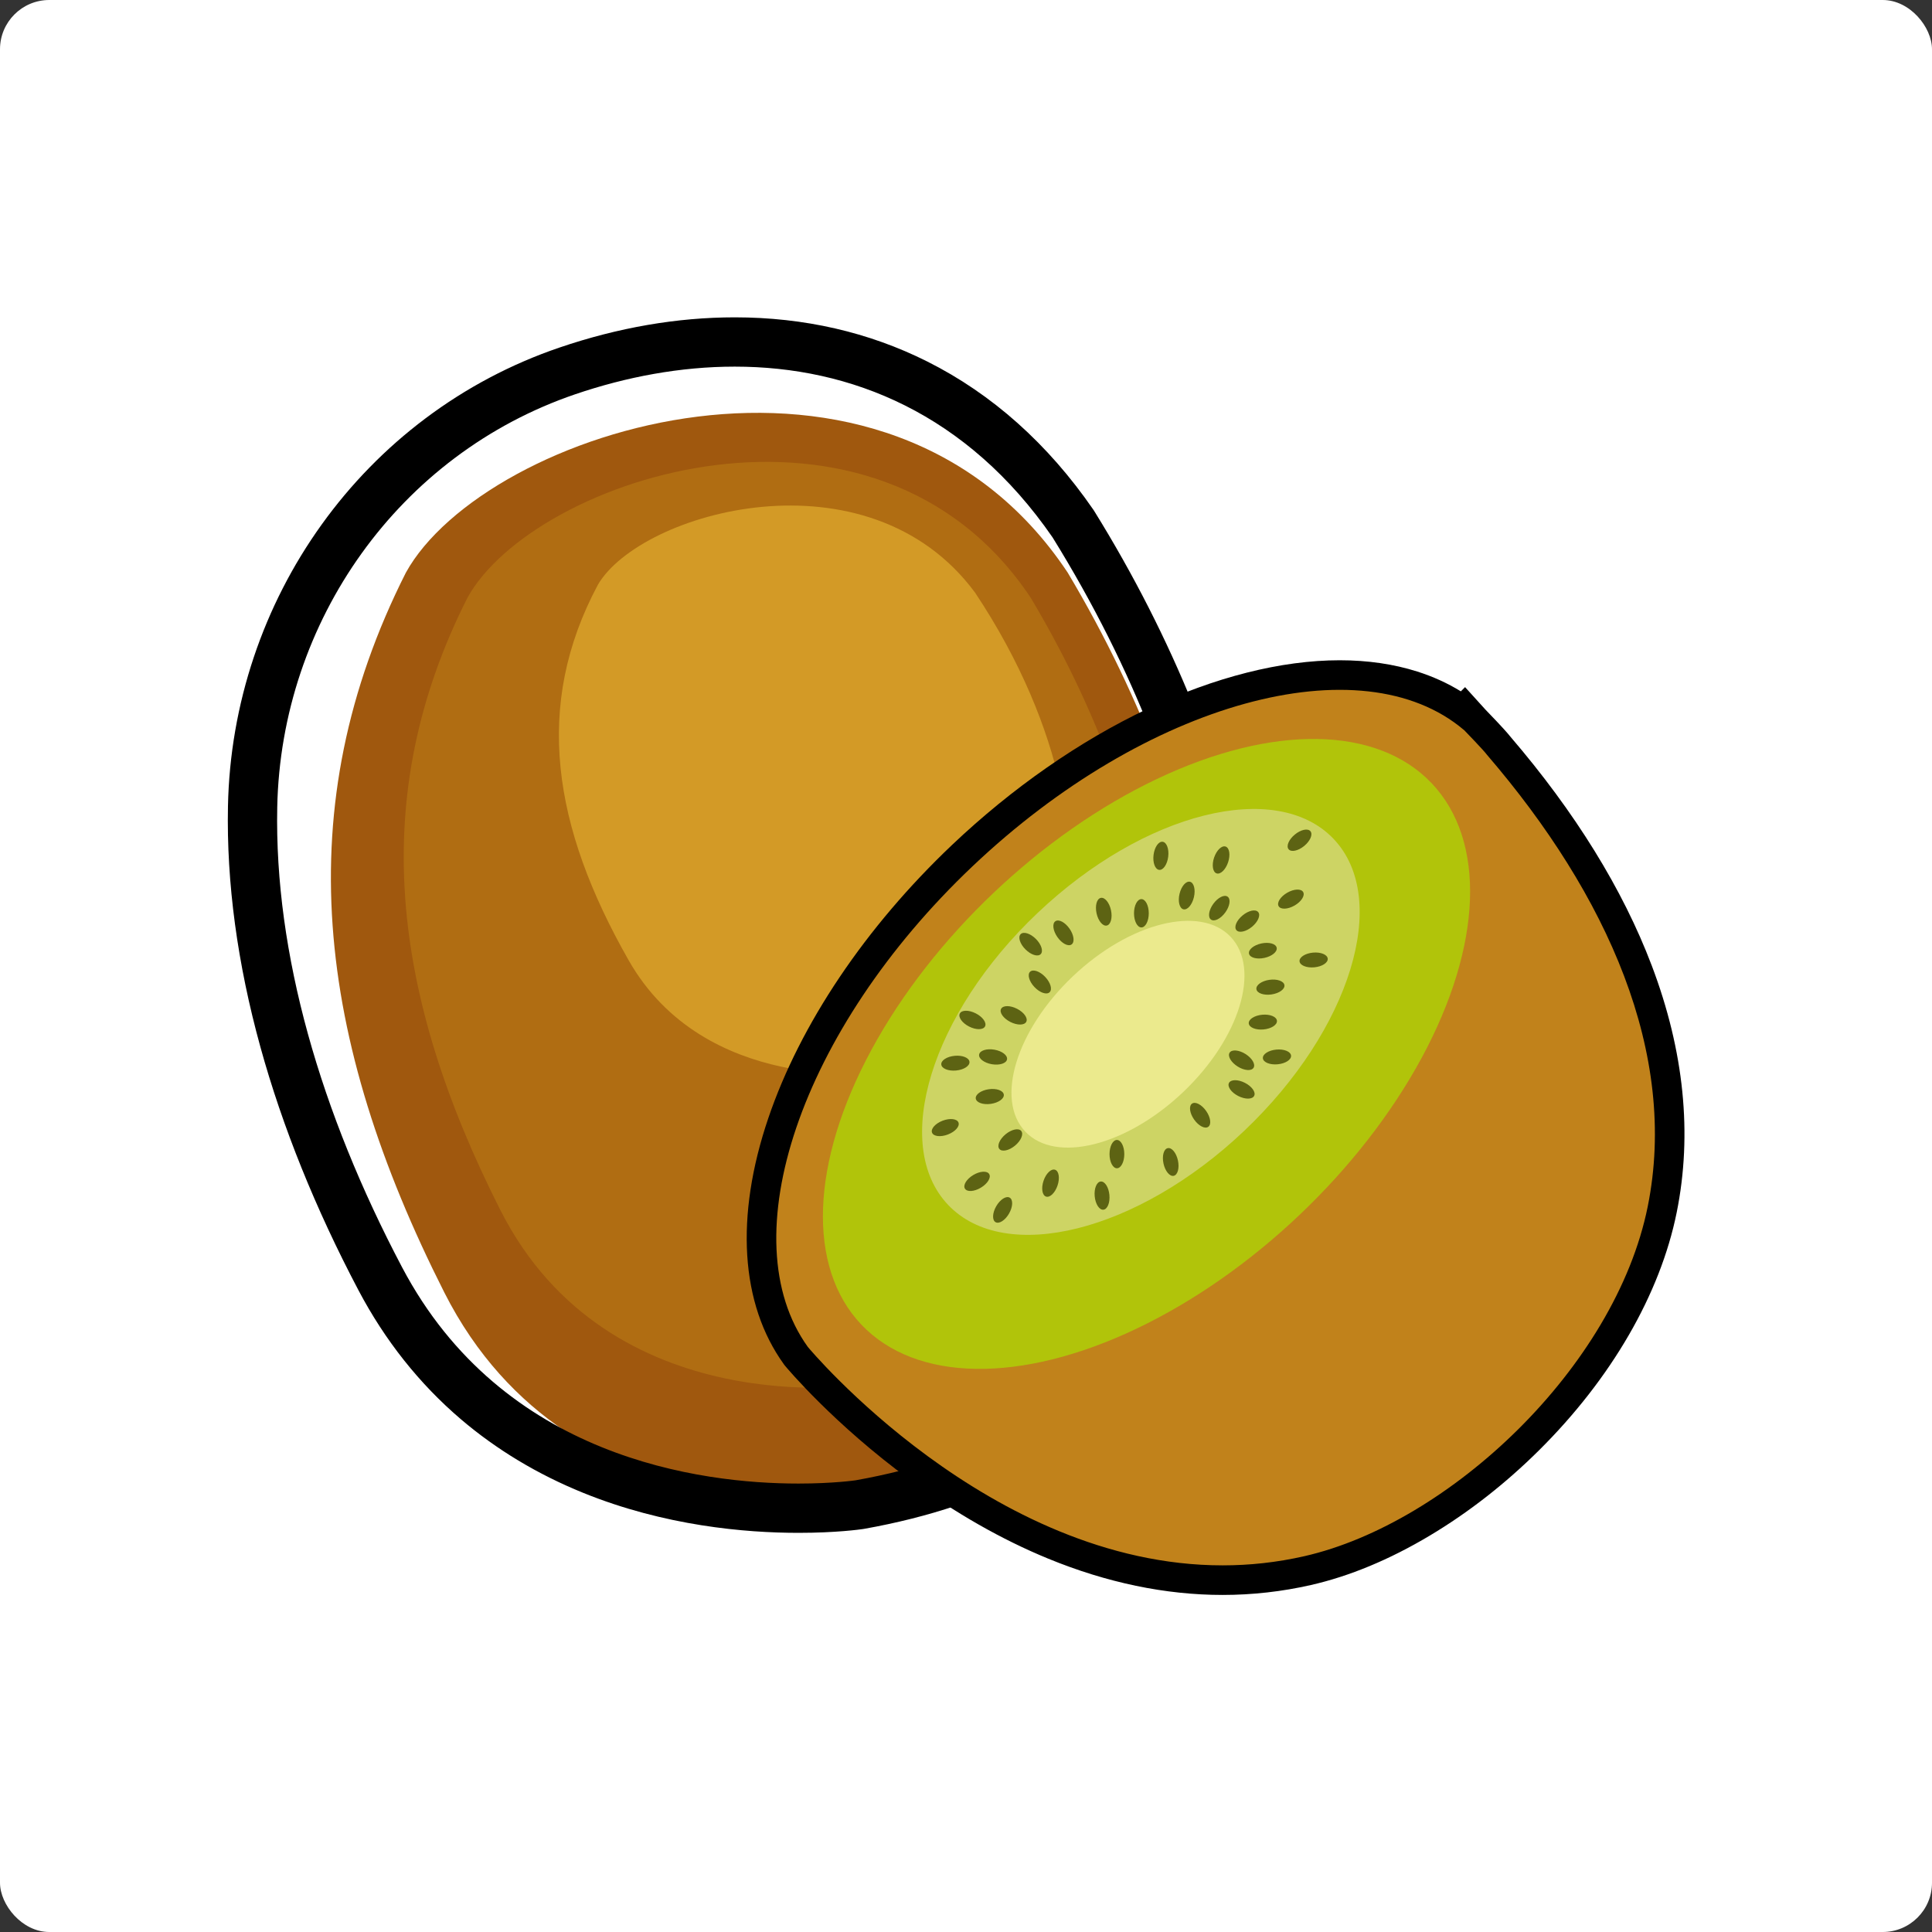<svg xmlns="http://www.w3.org/2000/svg" width="196" height="196" viewBox="0 0 196 196">
  <rect x="0" y="0" width="196" height="196" fill="#333333" stroke="none"/>
  <g id="Group_1963" data-name="Group 1963" transform="translate(-2328 -166)">
    <g id="Group_1929" data-name="Group 1929" transform="translate(2031 97)">
      <rect id="Rectangle_1254" data-name="Rectangle 1254" width="196" height="196" rx="5" transform="translate(297 69)" fill="#fff"/>
    </g>
    <g id="Group_1898" data-name="Group 1898" transform="translate(2300.439 -181.928)">
      <g id="Group_1445" data-name="Group 1445" transform="translate(-18.514 69.59)">
        <path id="Path_3793" data-name="Path 3793" d="M134.04,429.735S103.5,434.6,90.507,408.9s-15.918-49.214-3.9-73.011c7.923-14.4,48.648-27.826,67.143-.014,15.8,26.5,17.767,51.668,14.074,62.7S158.533,425.049,134.04,429.735Z" transform="translate(0.64 0.55)" fill="#a0580e"/>
        <g id="Path_3794" data-name="Path 3794" fill="none" stroke-miterlimit="10">
          <path d="M132.865,428.515s-32.119,4.721-46-21.619C78.594,391.212,73.9,375.071,74.2,360.229a45.122,45.122,0,0,1,30.24-41.9c16.267-5.54,35.7-3.91,48.417,14.523,16.852,27.182,19.121,52.891,15.322,64.128S158.615,423.93,132.865,428.515Z" stroke="none"/>
          <path d="M 127.08 428.844 C 130.627 428.844 132.865 428.515 132.865 428.515 C 158.615 423.93 164.381 408.22 168.179 396.983 C 171.979 385.746 169.71 360.038 152.857 332.856 C 144.185 320.288 132.396 315.532 120.615 315.532 C 115.116 315.532 109.617 316.569 104.44 318.332 C 86.563 324.422 74.581 341.346 74.201 360.229 C 73.902 375.071 78.593 391.212 86.862 406.896 C 97.083 426.287 117.184 428.844 127.08 428.844 M 127.08 433.844 C 121.674 433.844 113.491 433.138 105.211 429.774 C 100.597 427.9 96.428 425.388 92.82 422.309 C 88.616 418.721 85.123 414.32 82.439 409.228 C 78.075 400.951 74.731 392.658 72.499 384.578 C 70.155 376.095 69.046 367.868 69.202 360.128 C 69.306 354.967 70.191 349.871 71.832 344.981 C 73.443 340.182 75.753 335.669 78.697 331.568 C 81.657 327.444 85.198 323.82 89.223 320.795 C 93.359 317.687 97.937 315.266 102.828 313.599 C 108.804 311.564 114.789 310.532 120.615 310.532 C 127.646 310.532 134.216 312.039 140.143 315.011 C 146.713 318.306 152.376 323.354 156.973 330.016 L 157.042 330.117 L 157.107 330.221 C 165.03 343 170.584 356.734 173.169 369.938 C 174.289 375.657 174.824 381.099 174.758 386.111 C 174.693 390.963 174.074 395.16 172.916 398.585 C 171.156 403.791 168.496 411.66 162.527 418.525 C 159.362 422.165 155.517 425.228 151.099 427.628 C 146.158 430.312 140.318 432.267 133.742 433.438 L 133.592 433.462 C 133.326 433.501 130.883 433.844 127.08 433.844 Z" stroke="none" fill="#000"/>
        </g>
        <path id="Path_3795" data-name="Path 3795" d="M132.378,417.68s-25.995,4.134-37.055-17.727-13.555-41.863-3.334-62.1c6.741-12.248,41.4-23.661,57.149,0,13.454,22.543,15.128,43.951,11.987,53.338S153.224,413.7,132.378,417.68Z" transform="translate(1.506 1.132)" fill="#b06d12"/>
        <path id="Path_3796" data-name="Path 3796" d="M131.563,385.5s-17.345,2.164-25.062-11.392S96.83,348.257,103.385,336c4.339-7.411,27.383-13.913,38.262.812,9.328,14.009,10.755,27.153,8.785,32.862S145.463,383.356,131.563,385.5Z" transform="translate(3.351 1.652)" fill="#d39a26"/>
        <g id="Group_1444" data-name="Group 1444" transform="translate(117.943 341.434)">
          <g id="Path_3797" data-name="Path 3797" transform="translate(-112.007 -337.591)" fill="#c1821b" stroke-miterlimit="10">
            <path d="M 164.173 434.8 C 158.573 434.8 152.807 433.597 147.035 431.225 C 142.45 429.342 137.851 426.719 133.365 423.431 C 125.744 417.847 121.134 412.333 120.941 412.101 L 120.909 412.062 L 120.879 412.02 C 116.761 406.309 116.273 397.924 119.504 388.41 C 122.669 379.094 129.148 369.469 137.749 361.309 C 143.725 355.639 150.452 350.954 157.203 347.76 C 163.815 344.632 170.333 342.978 176.053 342.978 C 178.731 342.978 181.226 343.34 183.467 344.052 C 185.338 344.647 187.036 345.488 188.533 346.558 L 188.718 346.375 L 189.755 347.524 L 189.769 347.538 C 191.062 348.875 191.871 349.751 192.176 350.145 C 198.672 357.71 203.425 365.392 206.304 372.979 C 209.488 381.371 210.318 389.517 208.77 397.193 C 207.156 405.195 202.339 413.498 195.207 420.571 C 188.419 427.301 180.25 432.135 172.794 433.833 C 169.975 434.475 167.075 434.8 164.173 434.8 Z" stroke="none"/>
            <path d="M 164.173 433.3 C 166.872 433.3 169.644 433.012 172.461 432.37 C 187.143 429.027 204.004 413.232 207.3 396.896 C 210.422 381.413 203.213 365.288 191.008 351.088 C 190.64 350.586 188.669 348.559 188.659 348.548 L 188.654 348.553 C 178.271 339.728 156.445 345.639 138.781 362.397 C 121.293 378.989 114.214 400.211 122.095 411.143 C 122.095 411.143 140.485 433.3 164.173 433.3 M 164.173 436.3 C 158.377 436.3 152.419 435.059 146.465 432.613 C 141.768 430.683 137.062 428.001 132.478 424.641 C 124.71 418.949 119.984 413.297 119.787 413.059 L 119.722 412.981 L 119.662 412.898 C 115.252 406.782 114.692 397.914 118.084 387.928 C 121.325 378.385 127.942 368.545 136.716 360.221 C 142.806 354.443 149.668 349.665 156.561 346.404 C 163.372 343.182 170.113 341.478 176.053 341.478 C 178.886 341.478 181.533 341.863 183.922 342.623 C 185.513 343.129 186.991 343.801 188.341 344.631 L 188.77 344.203 L 190.849 346.498 C 192.63 348.337 193.15 348.953 193.345 349.204 C 199.939 356.89 204.77 364.709 207.706 372.447 C 210.992 381.107 211.845 389.532 210.24 397.489 C 208.568 405.78 203.604 414.356 196.263 421.636 C 192.841 425.029 189.11 427.941 185.172 430.291 C 181.105 432.718 177.052 434.402 173.127 435.295 C 170.199 435.962 167.186 436.3 164.173 436.3 Z" stroke="none" fill="#000"/>
          </g>
          <ellipse id="Ellipse_690" data-name="Ellipse 690" cx="39.908" cy="22.545" rx="39.908" ry="22.545" transform="matrix(0.725, -0.688, 0.688, 0.725, 0, 54.935)" fill="#b1c40a"/>
          <ellipse id="Ellipse_691" data-name="Ellipse 691" cx="26.976" cy="15.239" rx="26.976" ry="15.239" transform="matrix(0.725, -0.688, 0.688, 0.725, 13.831, 48.088)" fill="#cdd464"/>
          <ellipse id="Ellipse_692" data-name="Ellipse 692" cx="14.365" cy="8.115" rx="14.365" ry="8.115" transform="matrix(0.725, -0.688, 0.688, 0.725, 26.566, 45.825)" fill="#ebea8d"/>
          <ellipse id="Ellipse_693" data-name="Ellipse 693" cx="1.436" cy="0.749" rx="1.436" ry="0.749" transform="translate(47.463 28.979) rotate(-76.646)" fill="#5d6313"/>
          <ellipse id="Ellipse_694" data-name="Ellipse 694" cx="0.749" cy="1.436" rx="0.749" ry="1.436" transform="translate(34.583 30.792) rotate(-34.879)" fill="#5d6313"/>
          <ellipse id="Ellipse_695" data-name="Ellipse 695" cx="0.749" cy="1.436" rx="0.749" ry="1.436" transform="translate(48.448 49.294) rotate(-34.879)" fill="#5d6313"/>
          <ellipse id="Ellipse_696" data-name="Ellipse 696" cx="1.436" cy="0.749" rx="1.436" ry="0.749" transform="translate(22.419 51.111) rotate(-20.928)" fill="#5d6313"/>
          <ellipse id="Ellipse_697" data-name="Ellipse 697" cx="1.436" cy="0.749" rx="1.436" ry="0.749" transform="translate(33.54 58.057) rotate(-71.411)" fill="#5d6313"/>
          <ellipse id="Ellipse_698" data-name="Ellipse 698" cx="1.436" cy="0.749" rx="1.436" ry="0.749" transform="translate(44.982 25.058) rotate(-82.904)" fill="#5d6313"/>
          <ellipse id="Ellipse_699" data-name="Ellipse 699" cx="0.749" cy="1.436" rx="0.749" ry="1.436" transform="translate(39.054 56.838) rotate(-5.361)" fill="#5d6313"/>
          <ellipse id="Ellipse_700" data-name="Ellipse 700" cx="1.436" cy="0.749" rx="1.436" ry="0.749" transform="translate(50.843 25.269) rotate(-71.411)" fill="#5d6313"/>
          <ellipse id="Ellipse_701" data-name="Ellipse 701" cx="1.436" cy="0.749" rx="1.436" ry="0.749" transform="matrix(0.99, -0.142, 0.142, 0.99, 27.017, 47.611)" fill="#5d6313"/>
          <ellipse id="Ellipse_702" data-name="Ellipse 702" cx="0.749" cy="1.436" rx="0.749" ry="1.436" transform="matrix(0.977, -0.212, 0.212, 0.977, 39.072, 28.153)" fill="#5d6313"/>
          <ellipse id="Ellipse_703" data-name="Ellipse 703" cx="0.749" cy="1.436" rx="0.749" ry="1.436" transform="matrix(0.977, -0.212, 0.212, 0.977, 45.864, 53.542)" fill="#5d6313"/>
          <ellipse id="Ellipse_704" data-name="Ellipse 704" cx="0.749" cy="1.436" rx="0.749" ry="1.436" transform="matrix(0.725, -0.688, 0.688, 0.725, 32.092, 36.001)" fill="#5d6313"/>
          <ellipse id="Ellipse_705" data-name="Ellipse 705" cx="0.749" cy="1.436" rx="0.749" ry="1.436" transform="translate(29.348 39.923) rotate(-62.919)" fill="#5d6313"/>
          <ellipse id="Ellipse_706" data-name="Ellipse 706" cx="0.749" cy="1.436" rx="0.749" ry="1.436" transform="translate(25.165 40.391) rotate(-62.919)" fill="#5d6313"/>
          <ellipse id="Ellipse_707" data-name="Ellipse 707" cx="0.749" cy="1.436" rx="0.749" ry="1.436" transform="translate(52.468 47.437) rotate(-62.919)" fill="#5d6313"/>
          <ellipse id="Ellipse_708" data-name="Ellipse 708" cx="0.749" cy="1.436" rx="0.749" ry="1.436" transform="translate(31.147 32.202) rotate(-45)" fill="#5d6313"/>
          <ellipse id="Ellipse_709" data-name="Ellipse 709" cx="0.749" cy="1.436" rx="0.749" ry="1.436" transform="translate(27.337 44.625) rotate(-80.243)" fill="#5d6313"/>
          <ellipse id="Ellipse_710" data-name="Ellipse 710" cx="1.436" cy="0.749" rx="1.436" ry="0.749" transform="matrix(0.99, -0.142, 0.142, 0.99, 55.487, 36.511)" fill="#5d6313"/>
          <ellipse id="Ellipse_711" data-name="Ellipse 711" cx="1.436" cy="0.749" rx="1.436" ry="0.749" transform="translate(23.555 44.149) rotate(-5.361)" fill="#5d6313"/>
          <ellipse id="Ellipse_712" data-name="Ellipse 712" cx="1.436" cy="0.749" rx="1.436" ry="0.749" transform="translate(56.18 43.518) rotate(-5.361)" fill="#5d6313"/>
          <ellipse id="Ellipse_713" data-name="Ellipse 713" cx="1.436" cy="0.749" rx="1.436" ry="0.749" transform="translate(54.748 39.983) rotate(-5.361)" fill="#5d6313"/>
          <ellipse id="Ellipse_714" data-name="Ellipse 714" cx="0.749" cy="1.436" rx="0.749" ry="1.436" transform="translate(52.474 44.335) rotate(-57.809)" fill="#5d6313"/>
          <ellipse id="Ellipse_715" data-name="Ellipse 715" cx="1.436" cy="0.749" rx="1.436" ry="0.749" transform="translate(58.383 22.481) rotate(-39.493)" fill="#5d6313"/>
          <ellipse id="Ellipse_716" data-name="Ellipse 716" cx="1.436" cy="0.749" rx="1.436" ry="0.749" transform="translate(59.9 33.681) rotate(-5.361)" fill="#5d6313"/>
          <ellipse id="Ellipse_717" data-name="Ellipse 717" cx="1.436" cy="0.749" rx="1.436" ry="0.749" transform="translate(29.041 52.887) rotate(-39.493)" fill="#5d6313"/>
          <ellipse id="Ellipse_718" data-name="Ellipse 718" cx="1.436" cy="0.749" rx="1.436" ry="0.749" transform="matrix(0.977, -0.212, 0.212, 0.977, 54.685, 32.923)" fill="#5d6313"/>
          <ellipse id="Ellipse_719" data-name="Ellipse 719" cx="1.436" cy="0.749" rx="1.436" ry="0.749" transform="translate(57.474 28.188) rotate(-30)" fill="#5d6313"/>
          <ellipse id="Ellipse_720" data-name="Ellipse 720" cx="1.436" cy="0.749" rx="1.436" ry="0.749" transform="translate(53.084 30.684) rotate(-39.493)" fill="#5d6313"/>
          <ellipse id="Ellipse_721" data-name="Ellipse 721" cx="1.436" cy="0.749" rx="1.436" ry="0.749" transform="translate(50.379 29.753) rotate(-53.932)" fill="#5d6313"/>
          <ellipse id="Ellipse_722" data-name="Ellipse 722" cx="0.749" cy="1.436" rx="0.749" ry="1.436" transform="translate(43.176 28.119)" fill="#5d6313"/>
          <ellipse id="Ellipse_723" data-name="Ellipse 723" cx="0.749" cy="1.436" rx="0.749" ry="1.436" transform="translate(40.693 52.552)" fill="#5d6313"/>
          <ellipse id="Ellipse_724" data-name="Ellipse 724" cx="1.436" cy="0.749" rx="1.436" ry="0.749" transform="translate(28.481 60.517) rotate(-60)" fill="#5d6313"/>
          <ellipse id="Ellipse_725" data-name="Ellipse 725" cx="1.436" cy="0.749" rx="1.436" ry="0.749" transform="matrix(0.858, -0.514, 0.514, 0.858, 25.637, 56.847)" fill="#5d6313"/>
        </g>
      </g>
    </g>
  </g>
</svg>
